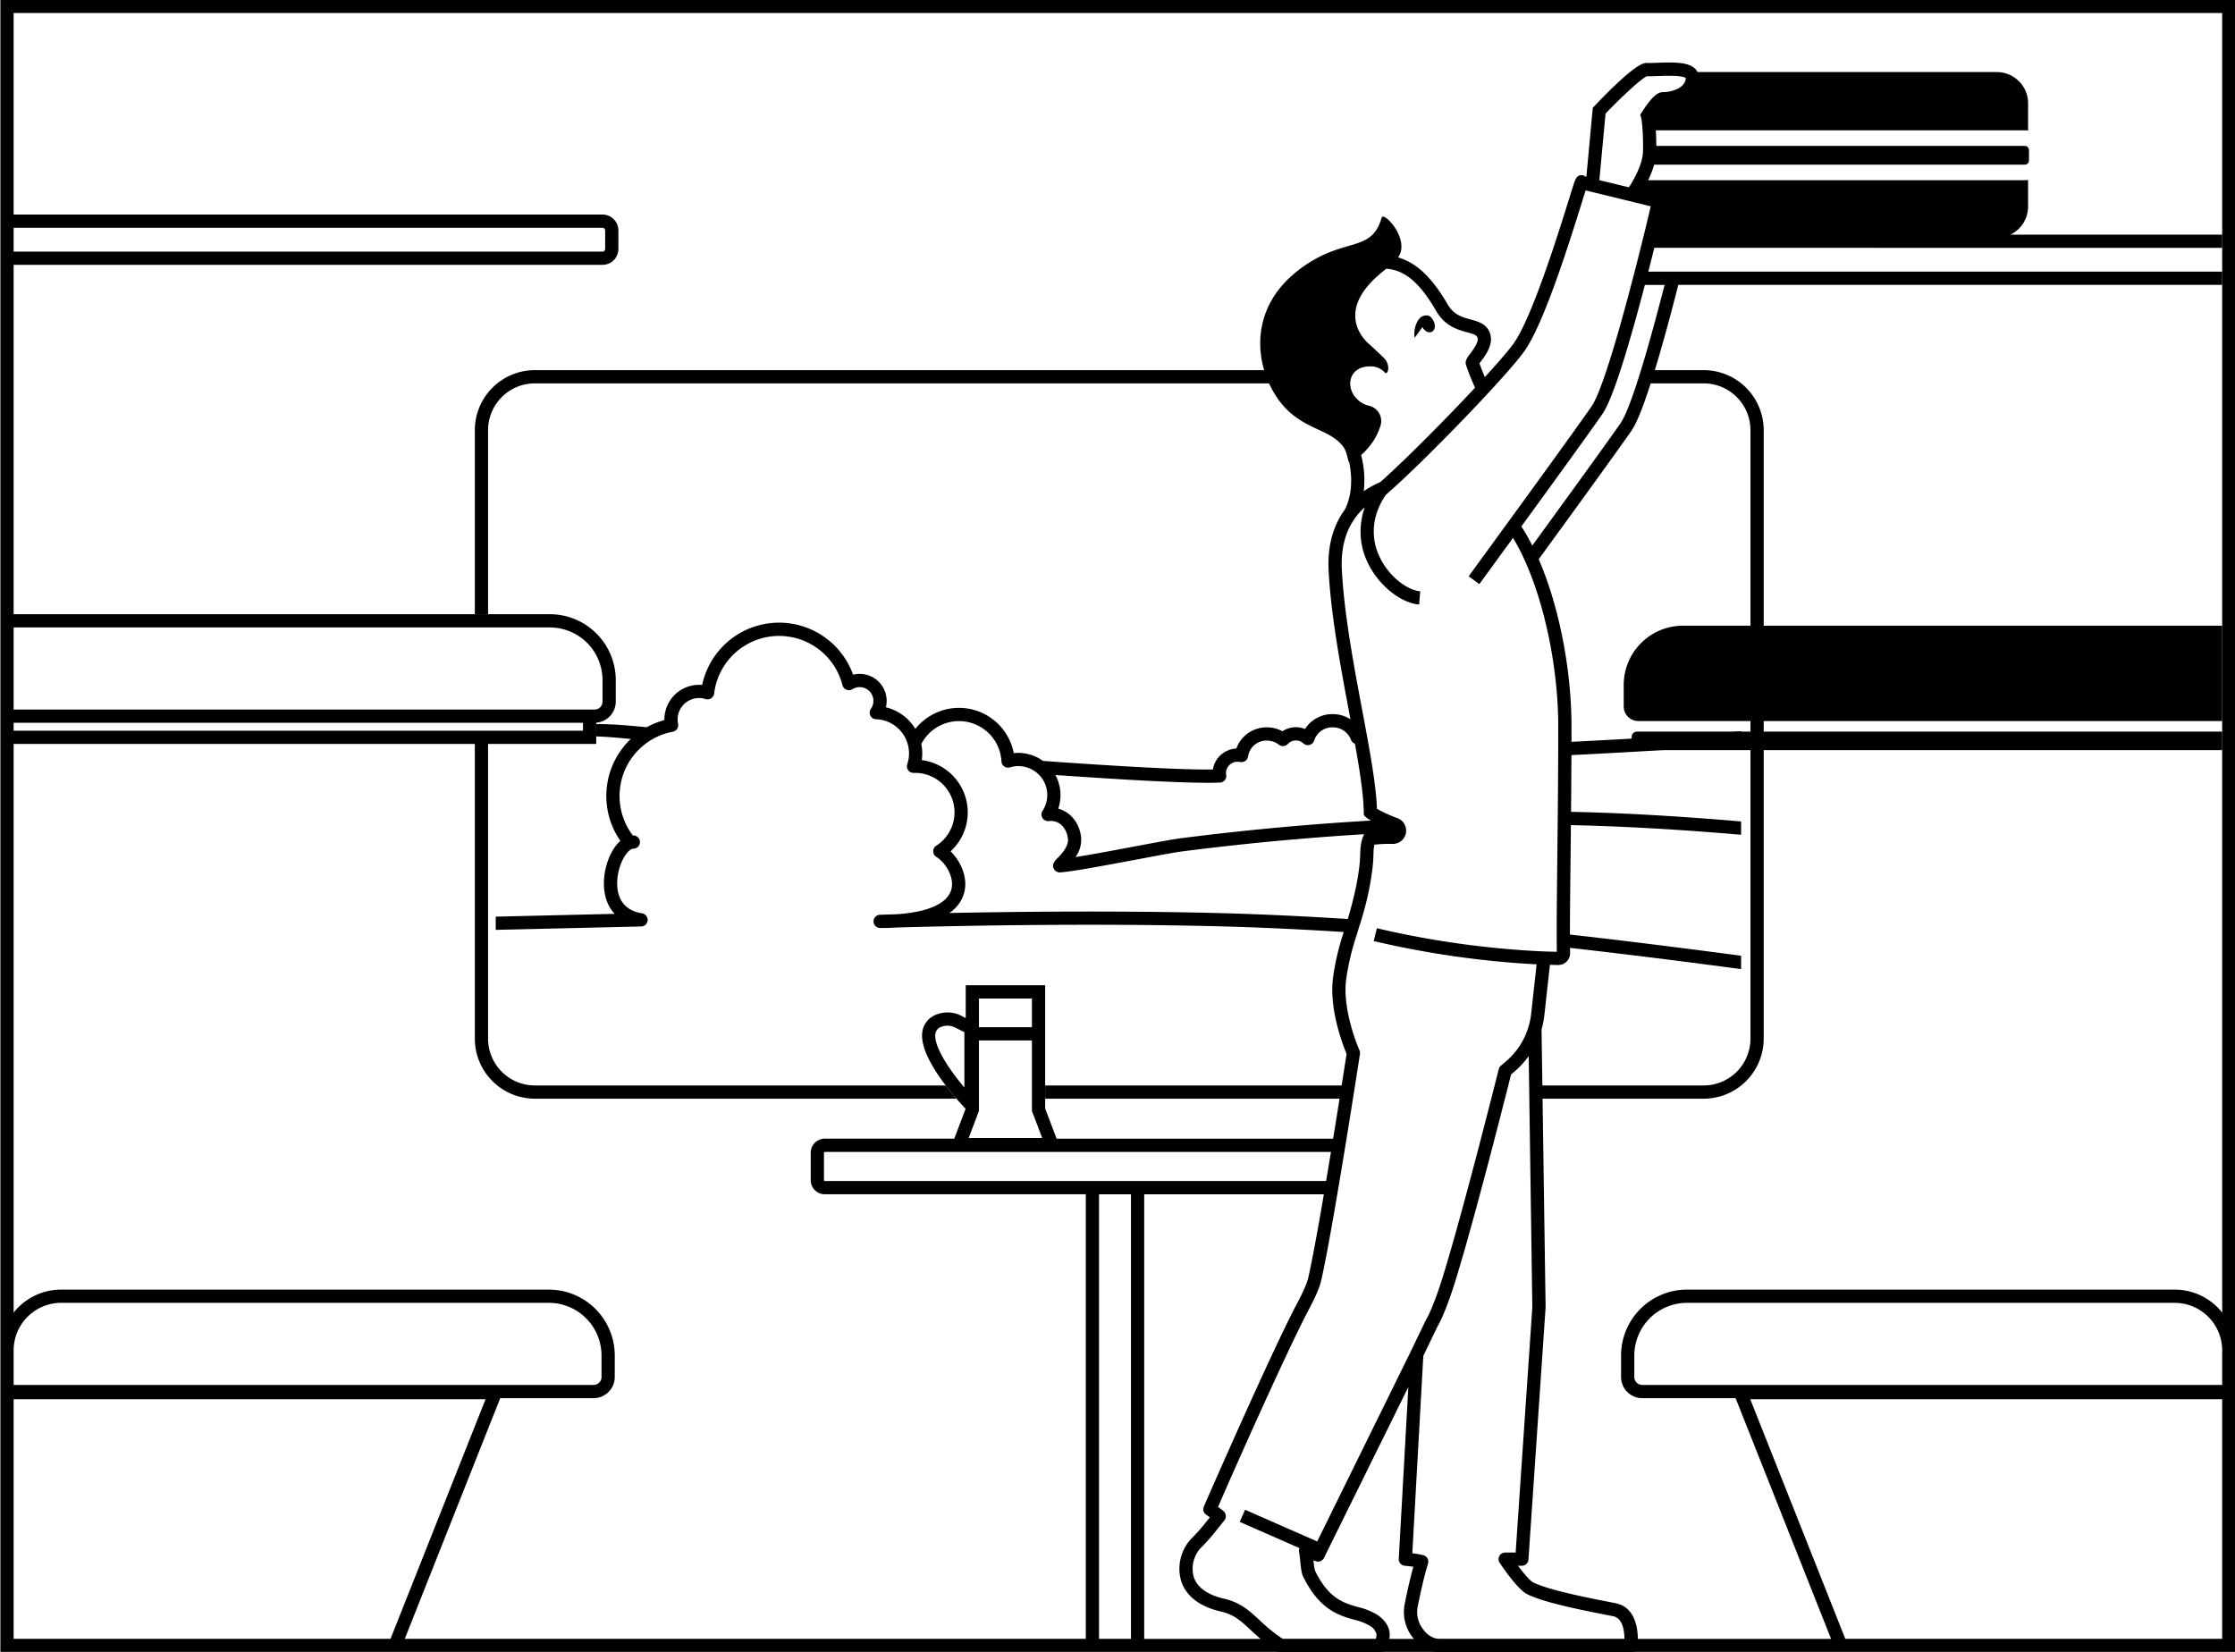 <svg
  id="Layer_1"
  data-name="Layer 1"
  xmlns="http://www.w3.org/2000/svg"
  viewBox="0 0 844 623.833"
>
  <g class="cls-1">
    <path
      d="M458.791,344.79c-37.758-.92-75.933-.484-100.31.01a13.535,13.535,0,0,0,5.579-7.5c1.593-5.7-1.144-11.952-5.094-15.789a19.921,19.921,0,0,0-10.874-34.459q.111-.77.153-1.545a17.843,17.843,0,0,0-.338-4.53,16.048,16.048,0,0,1,30.267,6.556,2.5,2.5,0,0,0,3.218,2.265,10.918,10.918,0,0,1,12.3,16.431,2.5,2.5,0,0,0,2.386,3.852,6.5,6.5,0,0,1,.756-.052c3.926,0,6.1,3.481,6.457,6.716.321,2.894-2.469,5.8-3.967,7.367a5.393,5.393,0,0,0-1.545,2.148,2.5,2.5,0,0,0,2.558,3.2c4.638-.3,17.521-2.718,28.886-4.854,7.425-1.4,14.438-2.714,17.294-3.079,27.255-3.489,54.6-5.892,81.791-7.2a9.05,9.05,0,0,1-1.373-4.934c-26.952,1.33-54.044,3.721-81.053,7.178-3,.384-9.758,1.654-17.583,3.125-7.408,1.392-16.075,3.021-22.132,3.98a11.356,11.356,0,0,0,2.094-7.478c-.6-5.414-4.063-9.586-8.637-10.8a15.9,15.9,0,0,0-1.07-12.71c25.864,1.816,46.5,2.934,57.7,2.933,1.692,0,3.177-.025,4.424-.078a2.5,2.5,0,0,0,2.351-2.966,3.922,3.922,0,0,1-.071-.868,4.375,4.375,0,0,1,4.658-4.029,4.931,4.931,0,0,1,.753.092,2.5,2.5,0,0,0,2.948-2.163,7,7,0,0,1,7.326-5.914,7.383,7.383,0,0,1,4.309,1.548,2.5,2.5,0,0,0,3.383-.293,4.178,4.178,0,0,1,5.856-.21,2.5,2.5,0,0,0,4.1-1.116,7.145,7.145,0,0,1,7.215-4.937,7.284,7.284,0,0,1,6.647,4.668,2.5,2.5,0,0,0,3.582,1.336,4.337,4.337,0,0,1,1.833-.548,22.16,22.16,0,0,1-1.117-3.461,9.382,9.382,0,0,1-.212-1.389c-.166.03-.336.045-.5.084a12.468,12.468,0,0,0-10.063-5.687A12.315,12.315,0,0,0,492.8,275.3a9.236,9.236,0,0,0-8.524.856,12.39,12.39,0,0,0-5.474-1.468,12.139,12.139,0,0,0-11.928,8,9.379,9.379,0,0,0-8.845,7.919c-11.2.16-34.56-1.119-64.183-3.246a15.824,15.824,0,0,0-9.306-3.028,15.658,15.658,0,0,0-1.718.094,21.059,21.059,0,0,0-37.155-9.158,17.942,17.942,0,0,0-11.126-8.152A10.206,10.206,0,0,0,322.155,254.8a29.7,29.7,0,0,0-57,3.877c-.145-.013-.29-.023-.433-.031a13.123,13.123,0,0,0-13.818,12.391c-.016.3-.021.6-.016.9a29.648,29.648,0,0,0-6.656,2.7c-6.46-.61-12.846-1.212-19.123-1.189v4.662c4.318.135,8.686.547,13.094.965a29.7,29.7,0,0,0-3.928,38.483c-3.481,3.05-5.851,9.033-6.181,14.661-.316,5.37,1.118,9.794,4.016,12.9L187.2,346.173v5l54.932-1.287a2.5,2.5,0,0,0,.321-4.97c-8.7-1.339-9.6-8.348-9.36-12.408.383-6.519,3.941-11.924,6.061-12a2.5,2.5,0,0,0,.015-5l-.2-.007a24.693,24.693,0,0,1,15.108-39.169,2.5,2.5,0,0,0,1.988-2.958,8.087,8.087,0,0,1,10.387-9.37,2.5,2.5,0,0,0,3.234-2.089,24.7,24.7,0,0,1,48.46-3.15,2.5,2.5,0,0,0,3.742,1.508,5.2,5.2,0,0,1,6.992,7.414,2.5,2.5,0,0,0,1.949,3.941l.232.006a12.9,12.9,0,0,1,11.544,16.976,2.5,2.5,0,0,0,2.445,3.29c.423-.012.85-.02,1.283,0a14.919,14.919,0,0,1,7.226,27.477,2.5,2.5,0,0,0,.052,4.243c3.242,1.964,6.952,7.6,5.632,12.325-1.48,5.3-8.784,8.543-20.779,9.331-3.845.11-6.014.185-6.129.189a2.5,2.5,0,0,0,.088,5c2.217,0,4.284-.066,6.212-.19,17.394-.5,69.1-1.734,120.035-.493,17.021.415,34.433,1.254,51.849,2.4a8.983,8.983,0,0,1,.924-4.949C493.761,346.069,476.076,345.212,458.791,344.79Z"
    />
    <path
      d="M502.315,139.781H201.975a22.691,22.691,0,0,0-22.666,22.666v69.529h5V162.447a17.685,17.685,0,0,1,17.666-17.666H502.213A9.6,9.6,0,0,1,502.315,139.781Z"
    />
    <path
      d="M508.85,409.926H394.683v5H508.212A7.767,7.767,0,0,1,508.85,409.926Z"
    />
    <path
      d="M643.362,139.781h-20.4a8.463,8.463,0,0,1-.455,5h20.851a17.685,17.685,0,0,1,17.666,17.666V392.26a17.685,17.685,0,0,1-17.666,17.666h-63.9a6.979,6.979,0,0,1,.263,5h63.635a22.692,22.692,0,0,0,22.666-22.666V162.447A22.691,22.691,0,0,0,643.362,139.781Z"
    />
    <path
      d="M201.975,409.926a17.685,17.685,0,0,1-17.666-17.666V280.851h-5V392.26a22.692,22.692,0,0,0,22.666,22.666H361.2c-1.256-1.454-2.659-3.153-4.067-5Z"
    />
  </g>
  <path
    d="M537.132,123.537c.825,1.575,2.428,2.366,3.6,1.767s1.472-2.391.653-3.99c-.02-.038-.045-.07-.066-.108-.847-1.847-2.126-2.578-4.122-1.787-2.128.842-3.626,5.135-2.95,8.149Z"
  />
  <path
    d="M613.163,258.666V266.8a5.5,5.5,0,0,0,5.5,5.5h220.5v-36H635.536A22.374,22.374,0,0,0,613.163,258.666Z"
  />
  <path
    d="M616.163,278.292v3a2,2,0,0,0,2,2h221v-7h-221A2,2,0,0,0,616.163,278.292Z"
  />
  <path
    d="M839.163,93.6v-5H759.224a11.77,11.77,0,0,0,6.64-10.587V67.945a4.1,4.1,0,0,1-.926.115H622.365a35.142,35.142,0,0,0,2.3-5.881H764.626a1.566,1.566,0,0,0,1.566-1.566V56.661a1.566,1.566,0,0,0-1.566-1.566H625.464c0-1.8-.055-3.895-.173-5.882H764.938a4.041,4.041,0,0,1,.926.116V39a11.779,11.779,0,0,0-11.78-11.779H641.034a4.8,4.8,0,0,0-.926-1.276c-2.55-2.46-7.5-2.48-14.21-2.24-1.52.06-2.97.11-4.01.07-1.02-.03-4.18-.14-19.82,16.31l-.59.63-2.43,26.11-.15-.04a2.75,2.75,0,0,0-1.06-.55c-2.3-.53-2.98,1.52-3.62,3.51-.39,1.21-.94,2.95-1.61,5.1-4.26,13.68-14.25,45.7-21.24,55.17-1.99,2.7-5.84,7.14-10.65,12.39-.66-1.56-1.35-3.26-2.02-5.18.15-.21.33-.44.48-.64,1.73-2.32,4.63-6.19,3.67-10.09-1.02-4.09-4.47-5.02-7.52-5.85-3.11-.84-6.33-1.71-8.65-5.7-5.8-9.98-11.74-15.76-18.72-17.72h0l.048-.069c4.65-6.774-5.54-17.532-6.267-14.955-3.919,13.9-14.692,6.668-31.828,20.157-21.281,16.753-14.728,41.705-3.9,52.353C494,162.56,502.8,162.35,507.5,169.06c1.012,1.445,1.736,5.288,1.736,5.288a1.339,1.339,0,0,0,.226.017v0c2.18,10.32-.82,16.64-1.71,18.23-4.29,5.92-6.5,13.58-6.03,22.77,1.64,32.07,13.28,73.2,13.28,92.05,0,2.15,11,6.28,11,6.28h-.97c-2.56,0-9.43.13-10.03,1.58-1.71,4.13-1.06,5.98-1.57,10.99-1.24,12.2-6.22,26.29-6.19,26.29a96.359,96.359,0,0,0-3.86,16.74c-1.52,11.91,3.77,25.47,5.13,28.7-1.09,7.05-9.96,64.3-14.37,84.1-.73,3.3-2.85,7.33-4.54,10.56l-.23.43c-9.57,18.27-33.76,73.494-34.78,75.914a2.481,2.481,0,0,0,.88,3.03c.3.21.83.58,1.4.99-.31.38-.59.74-.86,1.08a73.668,73.668,0,0,1-6.4,7.26,16.641,16.641,0,0,0-3.68,15.34c1.19,4.13,4.8,9.55,15.21,11.93,4.85,1.11,7.46,3.53,11.08,6.88a67.949,67.949,0,0,0,10.27,8.16,2.54,2.54,0,0,0,1.34.38h37a2.477,2.477,0,0,0,1.89-.86,9.029,9.029,0,0,0,2.03-6.66,8.161,8.161,0,0,0-1.39-3.57,12.071,12.071,0,0,0-3.15-3.04,24.581,24.581,0,0,0-7.32-2.99c-5.47-1.55-11.12-3.16-16.3-13.72a24.139,24.139,0,0,1-.59-3.91c.3.1.6.21.89.31a2.513,2.513,0,0,0,3.09-1.28l31.85-64.514-3.62,64.874a2.5,2.5,0,0,0,2.27,2.62c.65.06,1.97.2,3.24.38-1.52,5.55-2.49,10.21-3.3,14.23a15.583,15.583,0,0,0,3.4,12.9,13.4,13.4,0,0,0,10.01,5.23h72a2.5,2.5,0,0,0,2.48-2.18,23.706,23.706,0,0,0,.18-2.92c0-5.34-1.75-12.17-8.33-13.48-.85-.17-1.82-.36-2.88-.57-7.87-1.54-22.51-4.41-28.34-7.32-1.1-.55-3.43-3.23-5.7-6.26h1.45a2.5,2.5,0,0,0,2.49-2.33l6.47-95.054c0-.07.01-.14.01-.21l-1.53-104.97a31.746,31.746,0,0,0,1.06-5.34l1.16-10.58.94-8.47c.15.01.31.01.46.02.88.02,1.76.04,2.63.05h.07a4.438,4.438,0,0,0,4.46-4.54c-.28-13.12.53-50.28.53-85.55,0-21.29-4.65-45.32-12.38-63.15,12.11-16.63,30.15-41.47,35.08-48.62,4.788-6.951,12.353-34.248,17.633-54.984H839.163v-5H622.447c.812-3.173,1.571-6.195,2.267-9ZM606.3,42.909c6.1-6.37,13.55-13.33,15.65-14.12,1.18.03,2.61-.02,4.13-.08,2.8-.1,9.28-.33,10.5.79-.07,3.6-5.09,5.28-8.49,5.28-1.68,0-3.83.92-8.08,7.59l-.62.96.33,1.1c.6,2.03.94,10.93.64,13.83-.46,4.52-3.56,9.87-5.24,12.49l-11.16-2.72Zm-63.94,74.55c3.35,5.77,8.15,7.07,11.66,8.02,2.93.79,3.7,1.14,3.97,2.22.4,1.6-1.69,4.39-2.81,5.89-1.2,1.59-2.06,2.74-1.56,4.26,1.11,3.34,2.28,6.04,3.32,8.41.03.06.05.12.07.17-11.61,12.44-26.84,27.72-35.74,35.61a35.229,35.229,0,0,0-6.28,3.47,38.051,38.051,0,0,0-.97-13.63v0a30.7,30.7,0,0,0,3.506-3.811,22.5,22.5,0,0,0,3.815-7.4,5.918,5.918,0,0,0-4.447-7.456,9.129,9.129,0,0,1-4.343-2.417c-4.686-4.439-3.317-12.565,5.013-12.423a7.008,7.008,0,0,1,5.283,2.214c1.148,1.523,2.625-2.618-.346-5.5-1.471-1.426-4.975-4.712-4.975-4.712s-14.925-10.994,3.317-26.7c1.119-.964,1.971-1.65,2.66-2.182C530.679,101.99,536.288,107.01,542.358,117.459Zm29.99,468.864H568.4a2.5,2.5,0,0,0-2.08,3.89c1.11,1.66,6.83,10.06,10.39,11.84,6.43,3.22,20.94,6.06,29.61,7.76,1.05.2,2.01.39,2.86.56,3.66.73,4.25,5.73,4.26,8.68h-69.61a8.414,8.414,0,0,1-6.14-3.4,10.565,10.565,0,0,1-2.36-8.75c.95-4.74,2.03-9.92,3.94-16.45a2.507,2.507,0,0,0-1.71-3.11,33.4,33.4,0,0,0-4.23-.75l4.15-74.524,5.37-11.16c2.23-3.69,4.92-11.57,5.22-12.47,6.65-19.66,20.74-75.45,22.56-82.69l1.38-1.17a32.516,32.516,0,0,0,5.27-5.74l1.37,94.86Zm6.04-368.4c6.29,16.59,10.05,37.68,10.05,56.43,0,17.19-.19,34.58-.36,49.93-.07,6.53-.13,12.52-.18,17.77-.03,3.57-.05,6.8-.05,9.64,0,3.05.01,5.65.05,7.75l-1.32-.03c-.25,0-.5-.01-.75-.02-.59-.01-1.18-.03-1.77-.05-.24-.01-.48-.01-.73-.02-.59-.02-1.19-.05-1.79-.08q-.36,0-.72-.03a345.347,345.347,0,0,1-60.868-8.66l-1.194,4.849h0a351.488,351.488,0,0,0,61.51,8.79l-.9,8.13-1.16,10.55a27.364,27.364,0,0,1-1.033,4.983l-.059.031,0,.166a27.282,27.282,0,0,1-8.37,12.73l-1.97,1.69a2.443,2.443,0,0,0-.8,1.29c-.16.62-15.63,62.34-22.64,83.08-1.35,4-3.43,9.32-4.82,11.56-.04.07-.08.15-.12.23l-.21.43-2.82,5.88-.01.01-2.82,5.86-35.12,71.314,0,0-27.241-11.963-2.01,4.578,22.564,9.909h0a2.6,2.6,0,0,0-.12,1.72c.12.43.26,1.81.37,2.91.28,2.89.51,4.87,1.12,6.12,6.16,12.57,13.51,14.66,19.42,16.34a19.753,19.753,0,0,1,5.86,2.31,4.9,4.9,0,0,1,2.41,3.09,3.419,3.419,0,0,1-.34,1.91h-34.88a63.7,63.7,0,0,1-8.95-7.22c-3.88-3.57-7.22-6.66-13.36-8.07-6.37-1.46-10.35-4.38-11.53-8.44a11.667,11.667,0,0,1,2.42-10.43,77.292,77.292,0,0,0,6.76-7.67c.69-.86,1.48-1.85,2.46-3.05a2.5,2.5,0,0,0-.3-3.46c-.51-.45-1.34-1.07-2.09-1.61,4.33-10.16,25.3-57.424,33.82-73.694l.22-.43c1.84-3.49,4.12-7.85,5-11.79,4.67-20.98,14.27-83.4,14.54-85.11v-.03a2.615,2.615,0,0,0-.19-1.41,70.158,70.158,0,0,1-2.97-8.43v-.01c-1.5-5.23-2.85-12.11-2.06-18.26a92.382,92.382,0,0,1,3.76-16.13c.464-1.419,1.4-4.734,1.518-4.873.573-1.832,1.222-4.017,1.862-6.457l.039-.153.15-.608.01,0h0c.14-.57.29-1.14.43-1.74v-.01c.15-.6.29-1.21.43-1.84q.27-1.2.51-2.46a.425.425,0,0,0,.02-.11c.56-2.8,1.03-5.75,1.34-8.78.17-1.74.22-3.15.26-4.29a17.477,17.477,0,0,1,.34-3.48,47.058,47.058,0,0,1,6.02-.31H526a5,5,0,0,0,1.76-9.68,57.332,57.332,0,0,1-7.79-3.56c-.32-9.31-2.77-22.4-5.58-37.38-3.2-17.07-6.83-36.41-7.67-52.97-.38-7.31,1.09-13.54,4.38-18.56a23.323,23.323,0,0,1,2.45-3.17c.07-.08.15-.16.23-.24a21.122,21.122,0,0,1,1.59-1.55,26.455,26.455,0,0,0-1.08,4.01,26.886,26.886,0,0,0,2.19,16.88c3.97,8.42,12.32,15.22,19.42,15.82l.42-4.98c-4.71-.4-11.73-5.36-15.32-12.97a22,22,0,0,1-1.17-16.39v-.01a26.963,26.963,0,0,1,2.83-6.05c.2-.33.41-.66.64-.99l.01-.01c.21-.19.43-.37.65-.57,2.27-1.98,4.95-4.46,7.89-7.25,2.62-2.49,5.44-5.24,8.35-8.12.85-.85,1.72-1.72,2.58-2.59h.01c5.47-5.48,11.12-11.31,16.22-16.73l1.96-2.11c.65-.69,1.28-1.38,1.91-2.05,5.62-6.1,10.2-11.35,12.51-14.49,7.49-10.14,17.29-41.55,22-56.65.51-1.63,1-3.22,1.39-4.43l7.38,1.8,17.21,4.21c-.25,1.06-.52,2.2-.8,3.4-5.18,21.69-16.04,64.17-21.54,72.14-4.21,6.11-18.1,25.28-29.6,41.1-1.04,1.42-2.06,2.82-3.05,4.18-7.66,10.53-13.62,18.7-13.78,18.9l4.04,2.95c.15-.2,5.57-7.63,12.72-17.45a76.873,76.873,0,0,1,3.95,7.46q1.185,2.52,2.3,5.33C577.878,216.579,578.128,217.239,578.388,217.919ZM628.6,107.6c-5.473,21.328-12.5,46.234-16.584,52.144-4.68,6.79-21.36,29.77-33.38,46.29a75.257,75.257,0,0,0-4.13-7.22c11.7-16.08,26.29-36.2,30.64-42.51,4.317-6.265,10.882-29.075,16.006-48.7Z"
  />
  <path
    class="cls-2"
    d="M.151-.084v624l150.7.042.017-.042H693.445l.017.042h150.7V-.084Zm5,86.108H227.507a1.024,1.024,0,0,1,1.023,1.023V94a1.024,1.024,0,0,1-1.023,1.023H5.151Zm0,150.935H207.656a19.9,19.9,0,0,1,19.874,19.873v8.13a3,3,0,0,1-3,3H5.151Zm0,36h215v3h-215Zm0,237.01A17.966,17.966,0,0,1,23.1,492.024H207.278A19.9,19.9,0,0,1,227.151,511.9v8.13a3,3,0,0,1-3,3h-219ZM147.473,618.917H5.151V528.432H183.36Zm279.611,0H415.019V451.024h12.065Zm412.079,0H696.84l-35.887-90.485h178.21Zm0-95.893h-219a3,3,0,0,1-3-3V511.9a19.9,19.9,0,0,1,19.873-19.873h184.18a17.966,17.966,0,0,1,17.947,17.945Zm0-27.329a22.912,22.912,0,0,0-17.947-8.671H637.036A24.9,24.9,0,0,0,612.163,511.9v8.13a8.006,8.006,0,0,0,8,8h35.252l36.05,90.893H432.084V451.024h70.593a7.945,7.945,0,0,1,1.1-4.605c.087-.13.159-.264.24-.395H311.449a.293.293,0,0,1-.292-.293V435.316a.292.292,0,0,1,.292-.292h194.4q.21-2.511.588-5H399.01l-4.327-11.394V372.088h-30V384.46l-1.765-.883a11.27,11.27,0,0,0-9.148-.48,8.176,8.176,0,0,0-5.363,5.95c-2.093,9.4,11.835,25.036,16.154,29.6h0c.026.028.057.047.084.073l-4.29,11.3H311.449a5.3,5.3,0,0,0-5.292,5.292v10.415a5.3,5.3,0,0,0,5.292,5.293h98.57V618.917H152.852L188.9,528.024h35.253a8.006,8.006,0,0,0,8-8V511.9a24.9,24.9,0,0,0-24.873-24.873H23.1A22.908,22.908,0,0,0,5.151,495.7V280.959h220v-8.031a8,8,0,0,0,7.379-7.966v-8.13a24.9,24.9,0,0,0-24.874-24.873H5.151V100.024H227.507A6.03,6.03,0,0,0,233.53,94V87.047a6.029,6.029,0,0,0-6.023-6.023H5.151V4.916H839.163ZM389.683,392.922v26.625l3.877,10.208H365.807l3.876-10.208V392.922Zm-20-5V377.088h20v10.834Zm-5.5,1.878v20.921c-6.441-7.647-11.854-16.284-10.9-20.588a3.215,3.215,0,0,1,2.316-2.384,5.875,5.875,0,0,1,2.154-.4,6.567,6.567,0,0,1,2.925.7Z"
  />
  <g class="cls-1">
    <path
      d="M592.666,307.709c.173,1.25-.359,2.5-.185,3.75,0,.042,0,.082.008.124,21.663.444,44.814,1.914,65,3.674v-5.02c-20.431-1.774-43.15-3.251-65.038-3.672C592.535,306.941,592.612,307.322,592.666,307.709Z"
    />
    <path
      d="M591.21,352.761l.009.032a9.1,9.1,0,0,1,.753,5.083c21.206,2.345,47.324,5.679,65.513,8.114v-5.046C639.059,358.482,612.681,355.124,591.21,352.761Z"
    />
    <path
      d="M588.311,280.409a9.046,9.046,0,0,1,.891,4.971c24.992-1.244,54-2.869,68.283-4.213v-5.025C643.552,277.477,613.751,279.142,588.311,280.409Z"
    />
  </g>
</svg>
